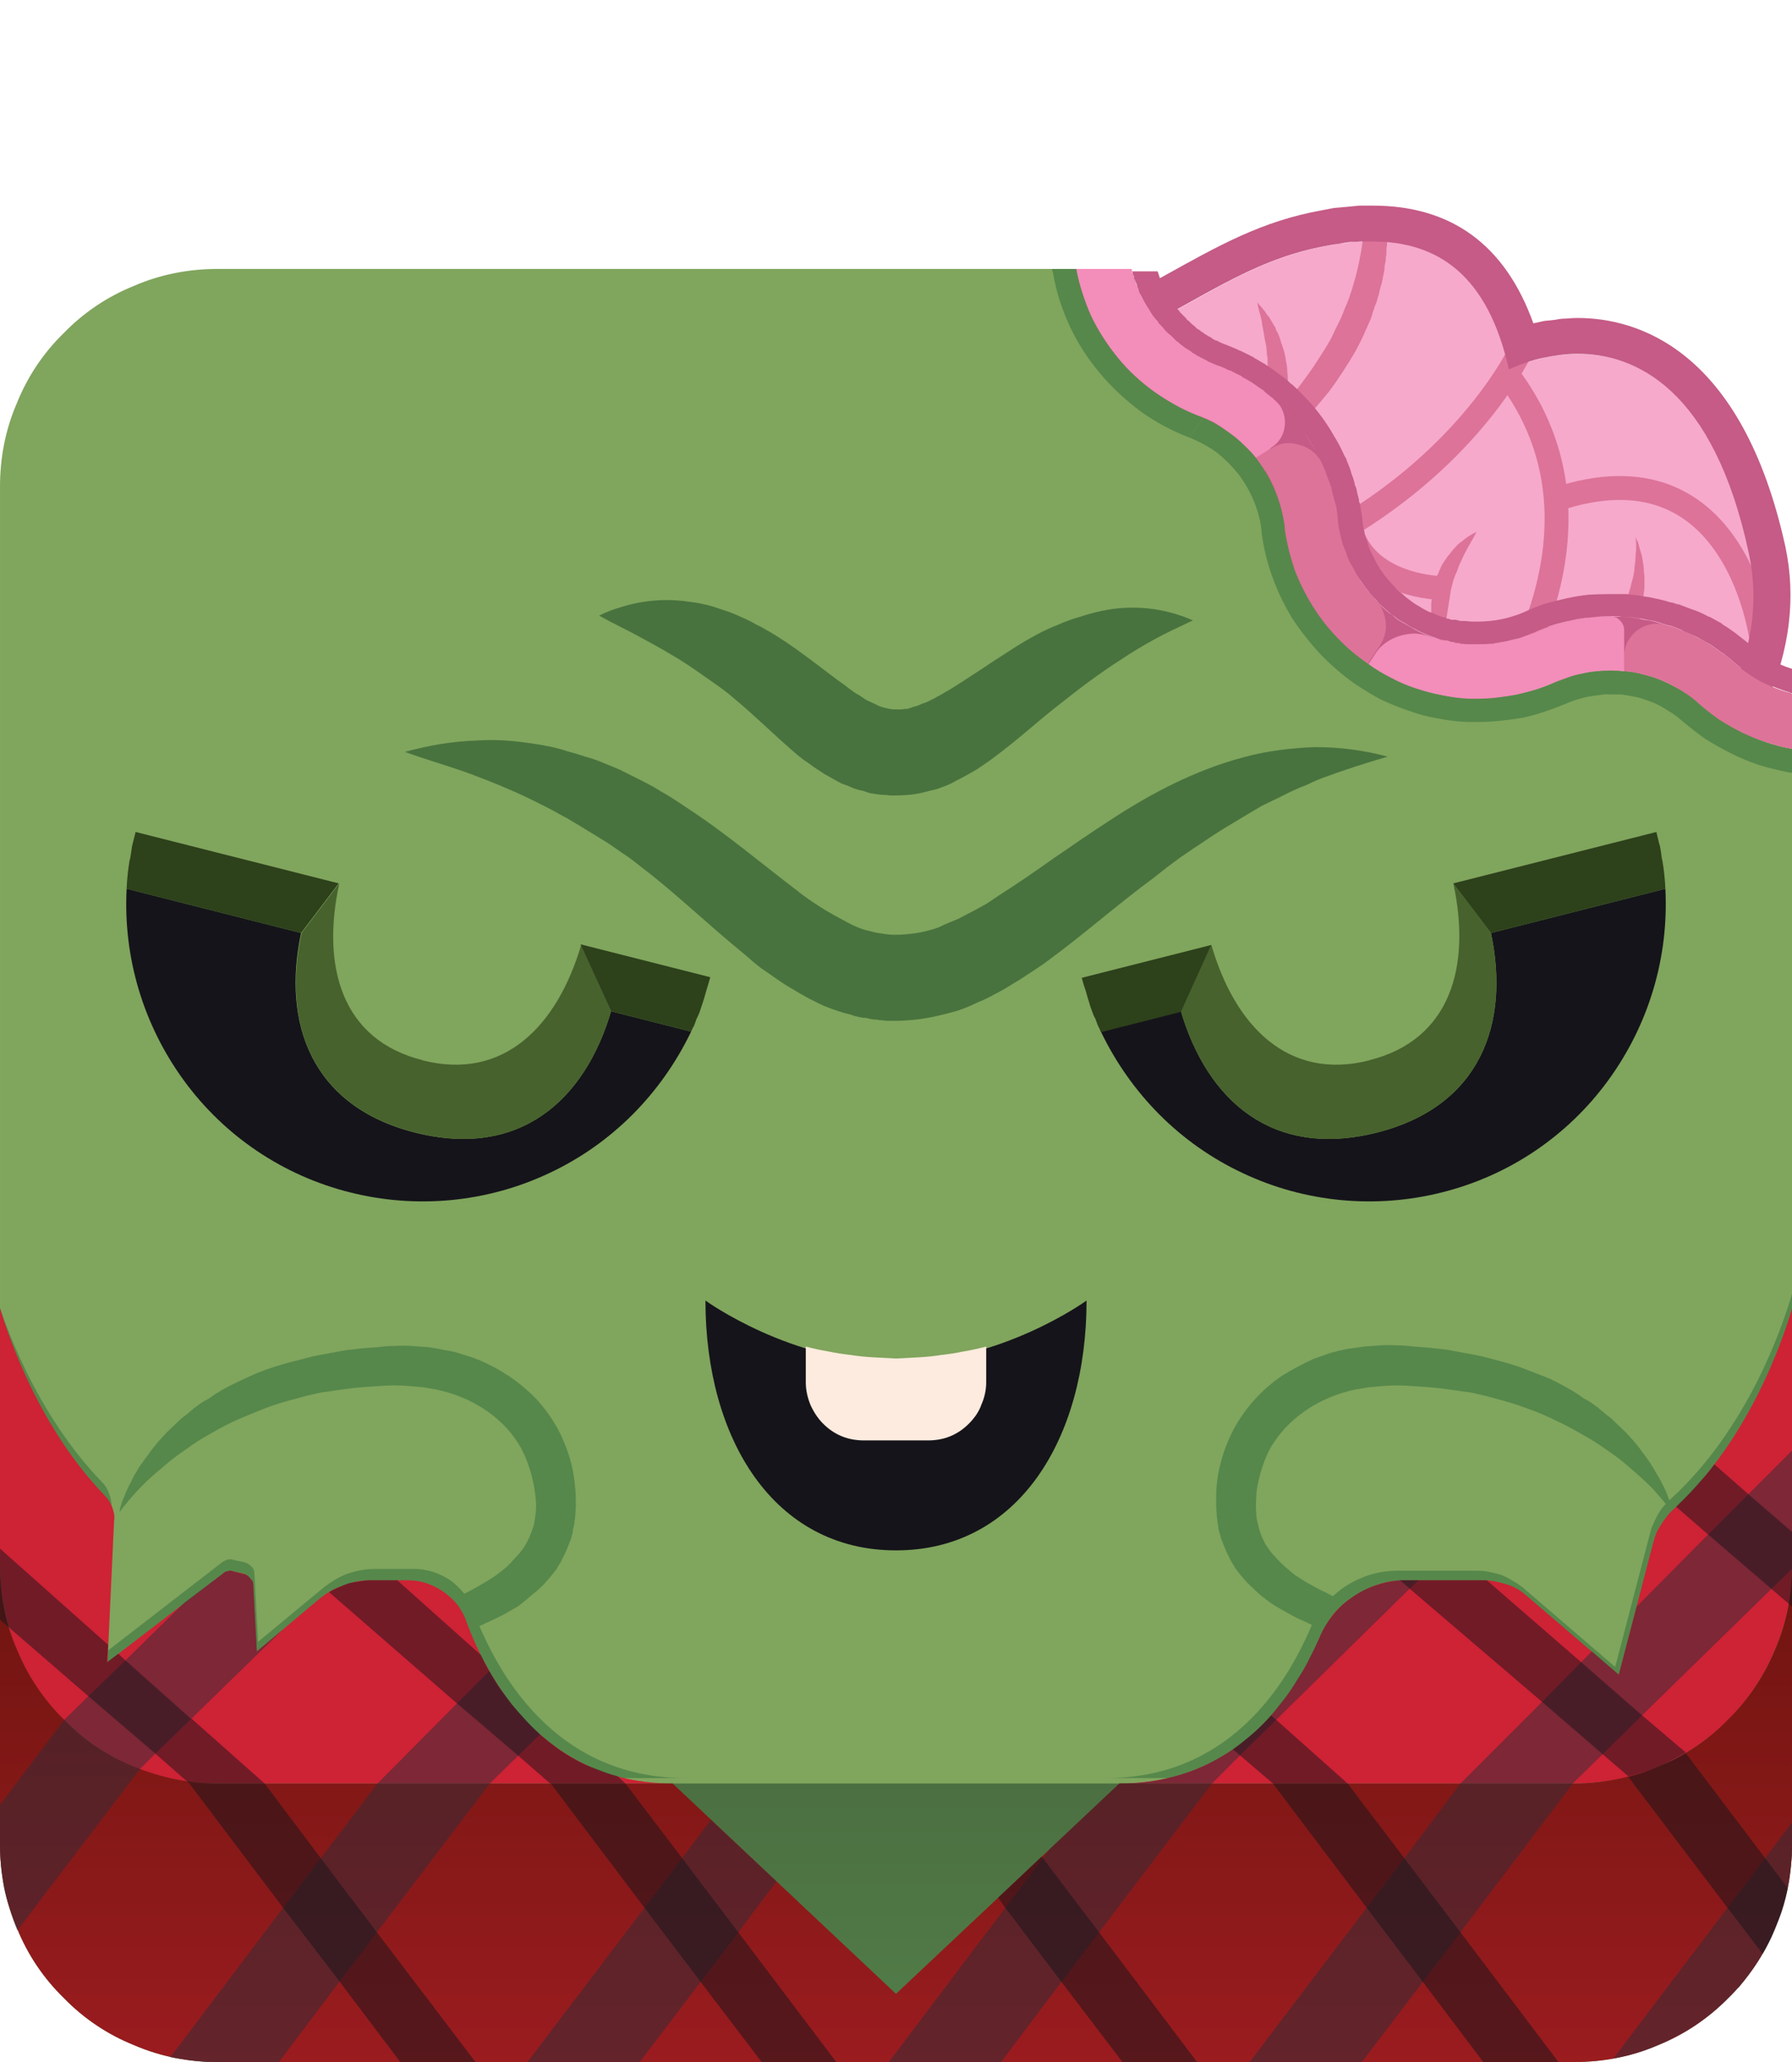 <svg version="1.2" xmlns="http://www.w3.org/2000/svg" viewBox="0 0 300 345" width="300" height="345">
	<title>zombiechild</title>
	<defs>
		<linearGradient id="g1" x2="1" gradientUnits="userSpaceOnUse" gradientTransform="matrix(0,-194.95,681.167,0,150,356.11)">
			<stop offset="0" stop-color="#53824b"/>
			<stop offset=".69" stop-color="#425634"/>
		</linearGradient>
		<linearGradient id="g2" x2="1" gradientUnits="userSpaceOnUse" gradientTransform="matrix(0,-313.99,1134.904,0,150,359.3)">
			<stop offset=".03" stop-color="#9d1c20"/>
			<stop offset=".34" stop-color="#6a140e"/>
		</linearGradient>
	</defs>
	<style>
		.s0 { fill: url(#g1) } 
		.s1 { fill: #f6a9cb } 
		.s2 { fill: none;stroke: #dd7399;stroke-miterlimit:10;stroke-width: 4 } 
		.s3 { fill: #dd7399 } 
		.s4 { fill: #c55b86 } 
		.s5 { fill: #80a55d } 
		.s6 { fill: #56884b } 
		.s7 { fill: #f38dba } 
		.s8 { fill: #471900 } 
		.s9 { fill: #15141a } 
		.s10 { fill: #47622d } 
		.s11 { fill: #2d411b } 
		.s12 { fill: #fcebde } 
		.s13 { fill: #ce2235 } 
		.s14 { fill: url(#g2) } 
		.s15 { opacity: .5;fill: #2f2c38 } 
		.s16 { opacity: .5;fill: #15141a } 
		.s17 { fill: #48733e } 
	</style>
	<g id="halloween">
		<path class="s0" d="m263.6 345h-227.2c-4.8 0-9.5-0.9-13.9-2.8-4.5-1.8-8.5-4.5-11.8-7.9-3.4-3.3-6.1-7.3-7.9-11.8-1.9-4.4-2.8-9.1-2.8-13.9v-49.5h300v49.5c0 4.8-0.9 9.5-2.8 13.9-1.8 4.5-4.5 8.5-7.9 11.8-3.3 3.4-7.3 6.1-11.8 7.9-4.4 1.9-9.1 2.8-13.9 2.8z"/>
		<g id="Brain">
			<g id="Folder 1">
				<path class="s1" d="m199.2 112.6l25.2 18.5 37.5-0.6 11.2 5.9c14.8-12.2 23.2-27.8 19.8-43.7-9.9-46.7-40.2-30.9-40.2-30.9-4.3-18.9-15.3-23.5-30.4-20.7-15.1 2.7-23.8 11.5-47.1 21.8q-1 0.5-1.9 0.9-1 0.4-2 0.7-0.9 0.4-1.9 0.7-1 0.4-2 0.7l6.6 5.5z"/>
				<path fill-rule="evenodd" class="s2" d="m254.9 58c0 0-13.2 29.9-56.7 41.5"/>
				<path class="s3" d="m232.1 39.3q0.1 0.3 0.1 0.6 0 0.2 0 0.5 0 0.3 0 0.5 0 0.3-0.1 0.6 0 0.2 0 0.5 0 0.2 0 0.5 0 0.2-0.1 0.5 0 0.2 0 0.5-0.1 0.5-0.2 1 0 0.5-0.1 1-0.1 0.5-0.2 1-0.1 0.5-0.2 1-0.2 0.5-0.3 1-0.1 0.5-0.2 0.9-0.2 0.5-0.3 1-0.2 0.5-0.4 1-0.1 0.5-0.3 0.9-0.1 0.5-0.3 1-0.2 0.5-0.4 0.9-0.2 0.5-0.4 0.9-0.8 1.9-1.8 3.7-1 1.7-2.1 3.4-1.1 1.7-2.3 3.3-1.3 1.6-2.6 3.1-0.7 0.7-1.5 1.4-0.7 0.7-1.4 1.4-0.8 0.7-1.5 1.3-0.8 0.7-1.6 1.3l-1.6 1.2q-0.2 0.2-0.4 0.3-0.2 0.2-0.4 0.3-0.2 0.2-0.4 0.3-0.2 0.1-0.4 0.3c-1.1 0.7-2.3 1.3-3.4 2q-0.2 0.1-0.4 0.2-0.2 0.2-0.5 0.3-0.2 0.1-0.4 0.2-0.2 0.1-0.4 0.3l-1.8 0.8q-1.8 0.8-3.6 1.6c-2.5 0.8-5 1.5-7.5 2.2 2.2-1.5 4.4-2.7 6.6-4q1.6-1.1 3.2-2.1 0.4-0.3 0.8-0.6 0.4-0.2 0.8-0.5 0.3-0.3 0.7-0.5 0.4-0.3 0.8-0.6 1.5-1.2 3-2.3 0.2-0.1 0.3-0.3 0.2-0.1 0.4-0.3 0.2-0.1 0.4-0.3 0.1-0.1 0.3-0.3l1.4-1.2q0.7-0.6 1.3-1.3 0.7-0.6 1.4-1.2 0.6-0.7 1.2-1.4 0.7-0.7 1.3-1.3 1.2-1.5 2.2-2.9 1.1-1.5 2.1-3.1 1-1.5 1.9-3.1 0.8-1.7 1.6-3.3 0.4-0.9 0.7-1.7 0.4-0.9 0.7-1.7 0.3-0.9 0.6-1.8 0.2-0.8 0.5-1.7c0.3-1.2 0.6-2.4 0.8-3.6q0.2-0.9 0.3-1.7c0.1-0.6 0.2-1.3 0.2-1.8z"/>
				<path class="s3" d="m210.2 73.2c0.3-0.8 0.6-1.7 0.9-2.6 0.3-0.8 0.5-1.8 0.7-2.7q0.1-0.7 0.2-1.4 0.1-0.7 0.2-1.4 0.1-0.7 0.1-1.4 0-0.7 0-1.4c0-0.5 0-1-0.1-1.5q0-0.1 0-0.3 0-0.2 0-0.4 0-0.1 0-0.3-0.1-0.2-0.1-0.4l-0.1-1.4-0.3-1.4c-0.1-1-0.4-2-0.5-3-0.2-1-0.6-2-0.7-3q0.2 0.3 0.5 0.6 0.3 0.3 0.5 0.6 0.3 0.3 0.5 0.7 0.2 0.3 0.5 0.6 0.4 0.7 0.8 1.4 0.1 0.1 0.2 0.3 0.1 0.2 0.1 0.4 0.1 0.1 0.2 0.3 0.1 0.2 0.2 0.4 0.3 0.7 0.5 1.5 0.3 0.8 0.5 1.5 0.2 0.8 0.3 1.6 0.2 0.8 0.2 1.6 0.1 0.8 0.1 1.6 0.1 0.9 0 1.7 0 0.8-0.1 1.6-0.1 0.8-0.3 1.6-0.1 0.8-0.4 1.6-0.2 0.8-0.5 1.6-0.3 0.8-0.7 1.5-0.4 0.8-0.8 1.5z"/>
				<path class="s3" d="m259.2 121.3c1.8-2.2 3.7-4.6 5.4-7q0.7-0.9 1.3-1.8 0.6-0.9 1.2-1.8 0.6-1 1.2-1.9 0.6-1 1.1-1.9 0.5-1 1-2 0.5-1 0.9-2 0.5-1 0.8-2 0.4-1.1 0.7-2.1 0.2-0.6 0.3-1.1 0.1-0.5 0.3-1.1 0.1-0.5 0.2-1.1 0-0.5 0.1-1.1 0.1-0.5 0.1-1.1 0-0.6 0.1-1.2 0-0.5 0-1.1 0-0.6-0.1-1.1 0.3 0.5 0.5 1.1 0.1 0.5 0.3 1.1 0.2 0.6 0.3 1.1 0.1 0.6 0.2 1.2 0.1 0.6 0.1 1.2 0.1 0.6 0.1 1.2 0 0.6 0 1.2 0 0.6-0.1 1.2-0.1 1.2-0.3 2.4-0.2 1.2-0.5 2.3-0.3 1.2-0.7 2.4-0.4 1.1-0.8 2.2-0.5 1.1-1 2.2-0.5 1.1-1.1 2.1-0.6 1.1-1.2 2.1-0.6 1-1.3 2-0.4 0.5-0.7 1-0.4 0.4-0.7 0.9-0.4 0.5-0.8 0.9-0.4 0.5-0.8 0.9-0.4 0.5-0.8 0.9-0.4 0.5-0.8 0.9-0.4 0.4-0.9 0.8-0.4 0.5-0.9 0.9z"/>
				<path fill-rule="evenodd" class="s2" d="m295 107.7c0 0-3.8-34.5-34.6-24.1"/>
				<path fill-rule="evenodd" class="s2" d="m250 118.4c0 0 22.2-29.9 2.3-55.8"/>
				<path class="s3" d="m241.9 109.3q-0.4-0.6-0.7-1.2-0.4-0.7-0.7-1.3-0.2-0.7-0.4-1.4-0.2-0.7-0.3-1.5-0.1-0.7-0.2-1.4 0-0.8 0-1.5 0.1-0.8 0.2-1.5 0.1-0.7 0.3-1.5 0.1-0.3 0.2-0.7 0.1-0.4 0.2-0.7 0.1-0.4 0.3-0.7 0.1-0.4 0.3-0.7 0.1-0.3 0.3-0.7 0.2-0.3 0.4-0.6 0.2-0.3 0.4-0.6 0.2-0.3 0.5-0.6 0.4-0.6 0.9-1.1 0.5-0.6 1.1-1 0.6-0.5 1.2-0.9 0.6-0.4 1.3-0.7c-0.9 1.7-1.9 3.2-2.6 4.9-0.4 0.7-0.6 1.6-1 2.4-0.3 0.7-0.5 1.6-0.7 2.4q-0.1 0.6-0.2 1.3-0.1 0.6-0.2 1.2-0.1 0.7-0.2 1.3-0.1 0.7-0.2 1.3c-0.1 1.8-0.1 3.6-0.2 5.5z"/>
				<path fill-rule="evenodd" class="s2" d="m241.5 98.4c0 0-13.4-0.1-15.6-10.6"/>
				<path fill-rule="evenodd" class="s4" d="m229.8 34.4q0 0 0 0 0 0 0 0zm0 0c13.2 0 22.2 6.6 26.9 19.7q0.9-0.2 1.8-0.4 0.9-0.1 1.9-0.2 0.9-0.2 1.8-0.2 1-0.1 1.9-0.1c9.8 0 27.5 5 34.8 38.3 3.6 17-4.4 35.1-22 49.5l-3 2.6-3.5-1.9-9.9-5.2-36 0.6h-2l-1.6-1.2-25.2-18.4-1-0.7-0.6-1-24.8-40.5-5.8-4.9-8.6-7.2 10.8-3.1q0.9-0.3 1.8-0.6 0.9-0.3 1.8-0.6 0.9-0.4 1.7-0.7 0.9-0.4 1.8-0.8c9.1-4 16-7.9 22-11.2 9.2-5.1 16.4-9.2 26.4-11q1.1-0.2 2.1-0.4 1.1-0.1 2.2-0.2 1-0.1 2.1-0.2 1.1 0 2.2 0zm-0.1 6q0.1-0.1 0.1 0 0 0 0 0zm0 0q-0.9 0-1.9 0-0.9 0.1-1.8 0.1-1 0.1-1.9 0.3-0.9 0.1-1.9 0.3c-15.1 2.7-23.8 11.5-47.1 21.8q-0.9 0.5-1.9 0.9-0.9 0.4-1.9 0.7-1 0.4-2 0.7-1 0.4-2 0.7l6.6 5.5 25.2 41.2 25.2 18.4 37.4-0.5 11.3 5.9c14.8-12.2 23.2-27.8 19.8-43.7-5.9-27.8-19.1-33.5-28.7-33.5q-1.5 0-3 0.2-1.5 0.2-2.9 0.5-1.4 0.3-2.8 0.8-1.5 0.5-2.8 1.1c-3.5-15.6-11.7-21.4-22.9-21.4z"/>
			</g>
			<path class="s5" d="m284.4 117.7q-1.3-1.2-2.8-2.1-1.5-0.9-3.1-1.6-1.5-0.7-3.2-1.1-1.7-0.5-3.4-0.6-1.1-0.1-2.3-0.2-1.1 0-2.3 0.2-1.2 0.1-2.4 0.3-1.1 0.3-2.3 0.6-1.1 0.4-2.2 0.9-1.5 0.7-3.1 1.2-1.6 0.5-3.3 0.8-1.6 0.4-3.3 0.5-1.6 0.2-3.3 0.2-0.8 0-1.5 0-2.3-0.1-4.5-0.5-2.2-0.4-4.3-1.2-2.2-0.7-4.2-1.7-2-1-3.8-2.3-2.8-1.9-5.2-4.4-2.3-2.5-4.1-5.4-1.8-2.9-3-6.1-1.1-3.2-1.6-6.6v-0.3q-0.4-3.1-1.6-6-1.2-3-3.1-5.4-1.9-2.5-4.5-4.4-2.5-1.9-5.4-3c-2.6-1-5.1-2.3-7.3-3.9-2.3-1.6-4.3-3.5-6.1-5.7-1.8-2.1-3.3-4.5-4.5-7-1.1-2.5-2-5.2-2.5-7.9h-143.8c-4.8 0-9.5 0.9-13.9 2.8-4.5 1.8-8.5 4.5-11.8 7.9-3.4 3.3-6.1 7.3-7.9 11.8-1.9 4.4-2.8 9.1-2.8 13.9v180.6c0 4.8 0.9 9.5 2.8 13.9 1.8 4.4 4.5 8.4 7.9 11.8 3.3 3.4 7.3 6.1 11.8 7.9 4.4 1.8 9.1 2.8 13.9 2.8h227.2c4.8 0 9.5-1 13.9-2.8 4.5-1.8 8.5-4.5 11.8-7.9 3.4-3.4 6.1-7.4 7.9-11.8 1.9-4.4 2.8-9.1 2.8-13.9v-136.7q-2.2-0.4-4.3-1.1-2.1-0.7-4-1.7-2-0.9-3.9-2.2-1.8-1.2-3.4-2.6z"/>
			<path class="s6" d="m300 125.3q-2.2-0.4-4.3-1.1-2.1-0.7-4-1.7-2-0.9-3.9-2.2-1.8-1.2-3.4-2.6-1.3-1.2-2.8-2.1-1.5-0.9-3.1-1.6-1.5-0.7-3.2-1.1-1.7-0.5-3.4-0.6-1.1-0.1-2.3-0.1-1.1-0.1-2.3 0.1-1.2 0.1-2.4 0.3-1.1 0.3-2.3 0.6-1.1 0.4-2.2 0.9-1.5 0.7-3.1 1.2-1.6 0.5-3.3 0.8-1.6 0.4-3.3 0.5-1.6 0.2-3.3 0.2-0.8 0-1.5 0-2.3-0.1-4.5-0.5-2.2-0.4-4.3-1.2-2.2-0.7-4.2-1.7-2-1-3.8-2.3-2.8-1.9-5.2-4.4-2.3-2.5-4.1-5.4-1.8-2.9-3-6.1-1.1-3.2-1.6-6.6v-0.3q-0.4-3-1.5-5.8-1.1-2.8-2.9-5.2-1.8-2.4-4.1-4.3-2.4-1.9-5.2-3.1l-2.4 3.3q2.5 1 4.6 2.5 2 1.6 3.6 3.6 1.6 2.1 2.6 4.5 1 2.4 1.3 5v0.3q0.5 3.8 1.8 7.4 1.3 3.6 3.3 6.9 2.1 3.2 4.7 6 2.7 2.8 5.8 5 2.1 1.4 4.3 2.6 2.3 1.1 4.7 1.9 2.4 0.9 4.9 1.3 2.5 0.5 5 0.6 0.8 0 1.7 0 1.9 0 3.7-0.2 1.9-0.2 3.8-0.5 1.8-0.4 3.6-1 1.8-0.6 3.5-1.3 0.9-0.4 1.8-0.7 1-0.3 1.9-0.5 1-0.2 2-0.3 1-0.2 1.9-0.1c0.6 0 1.2 0 1.9 0q1.4 0.2 2.8 0.5 1.3 0.4 2.6 0.9 1.3 0.6 2.5 1.4 1.2 0.7 2.3 1.7 1.9 1.6 3.9 3 2.1 1.3 4.3 2.4 2.2 1.1 4.6 1.9 2.3 0.7 4.8 1.2l0.7 0.1z"/>
			<path class="s6" d="m200.5 69.5c-2.6-1-5-2.4-7.3-4-2.2-1.6-4.3-3.5-6-5.6-1.8-2.2-3.3-4.5-4.5-7-1.1-2.5-2-5.2-2.5-7.9h-4.1l0.2 0.7c0.5 3.1 1.5 6.1 2.8 8.9 1.3 2.8 3 5.4 5 7.8 2 2.4 4.3 4.5 6.8 6.4 2.5 1.8 5.3 3.3 8.2 4.4l2.4-3.3z"/>
			<path class="s4" d="m290.3 110.9c-0.6-0.5-1.1-1-1.7-1.4l-0.5-0.3q-0.9-0.7-1.8-1.3l-0.2-0.1q-0.9-0.6-1.8-1l-0.4-0.2q-1-0.6-2-1l-0.4-0.1q-0.9-0.4-1.8-0.7l-0.5-0.1-0.7-0.2q-0.8-0.3-1.6-0.5-0.8-0.2-1.7-0.3-0.8-0.2-1.6-0.3-0.9-0.1-1.7-0.2c-0.7 0-1.5 0-2.2 0q-1.7 0-3.3 0.1-1.7 0.2-3.3 0.6-1.6 0.3-3.2 0.8-1.6 0.5-3.1 1.2-1.1 0.5-2.3 0.8-1.1 0.4-2.3 0.7-1.2 0.2-2.4 0.3-1.2 0.2-2.4 0.2-0.6 0-1.2 0c-0.5 0-1.1-0.1-1.6-0.2-0.2 0-0.4 0-0.6-0.1-0.4 0-0.7-0.1-1.1-0.1-0.4-0.1-0.4-0.1-0.6-0.2-0.3 0-0.7-0.1-1-0.2l-0.7-0.2-0.9-0.3q-0.8-0.3-1.5-0.6-0.7-0.3-1.4-0.7-0.7-0.4-1.4-0.8-0.7-0.4-1.4-0.8-0.5-0.4-0.9-0.8-0.5-0.3-1-0.7-0.4-0.4-0.9-0.8-0.4-0.5-0.8-0.9-0.6-0.6-1.1-1.2-0.1-0.1-0.2-0.3-0.3-0.3-0.5-0.6-0.3-0.4-0.5-0.7-0.3-0.3-0.5-0.7-0.2-0.3-0.4-0.7 0 0-0.1 0 0-0.1 0-0.1 0-0.1-0.1-0.1 0-0.1 0-0.1-0.2-0.4-0.4-0.7-0.2-0.4-0.4-0.8-0.2-0.4-0.3-0.7-0.2-0.4-0.3-0.8l-0.2-0.4q-0.3-0.7-0.5-1.5c-0.2-0.6-0.3-1-0.4-1.6l-0.1-0.4q-0.2-0.8-0.3-1.7v-0.2q-0.2-1.2-0.4-2.3c0-0.3-0.1-0.5-0.2-0.8q-0.1-0.7-0.3-1.5-0.1-0.4-0.3-0.9-0.2-0.6-0.4-1.3-0.2-0.5-0.3-0.9-0.3-0.7-0.6-1.3-0.1-0.4-0.3-0.7-0.4-0.8-0.7-1.5-0.4-0.8-0.9-1.5-0.4-0.7-0.9-1.4-0.4-0.7-0.9-1.4-0.5-0.6-1-1.2-0.6-0.7-1.1-1.2-0.5-0.6-1.1-1.2-0.6-0.6-1.2-1.1l-0.2-0.2-0.1-0.1q-0.7-0.6-1.4-1.1l-0.4-0.3c-0.5-0.4-1-0.7-1.5-1.1l-0.4-0.2q-0.7-0.5-1.5-0.9l-0.2-0.2q-0.9-0.5-1.8-0.9l-0.4-0.2q-0.9-0.4-1.9-0.8-0.7-0.2-1.4-0.6l-0.5-0.2q-0.4-0.2-0.8-0.5l-0.6-0.3q-0.4-0.2-0.8-0.4c-0.2-0.2-0.3-0.3-0.5-0.4l-0.7-0.5-0.5-0.4q-0.4-0.2-0.7-0.5c-0.2-0.2-0.3-0.3-0.5-0.4-0.2-0.2-0.4-0.4-0.6-0.6l-0.5-0.5q-0.3-0.2-0.6-0.5l-0.5-0.6-0.5-0.6q-0.2-0.2-0.4-0.5c-0.1-0.2-0.3-0.4-0.5-0.7l-0.4-0.5q-0.2-0.3-0.4-0.7c-0.2-0.2-0.3-0.4-0.4-0.6l-0.4-0.7-0.3-0.6q-0.2-0.4-0.4-0.7c-0.1-0.3-0.2-0.5-0.2-0.7-0.1-0.2-0.3-0.5-0.4-0.7l-0.2-0.6q-0.1-0.4-0.3-0.8c0-0.2-0.1-0.4-0.2-0.6l-0.1-0.6h-9.2c0.5 2.7 1.4 5.4 2.5 7.9 1.2 2.5 2.7 4.8 4.5 7 1.7 2.1 3.8 4 6 5.6 2.3 1.6 4.7 3 7.3 4q2.9 1.1 5.5 3 2.5 1.8 4.4 4.3 1.9 2.5 3.1 5.4 1.2 2.9 1.6 6v0.4q0.5 3.3 1.6 6.6 1.2 3.2 3 6.1 1.8 2.9 4.1 5.3 2.4 2.5 5.2 4.4 1.9 1.3 3.9 2.4 2 1 4.1 1.7 2.1 0.7 4.3 1.1 2.2 0.5 4.5 0.6 0.7 0 1.5 0 1.7 0 3.3-0.2 1.7-0.2 3.4-0.5 1.6-0.4 3.2-0.9 1.6-0.5 3.1-1.1 1.1-0.5 2.2-0.9 1.2-0.4 2.3-0.6 1.2-0.2 2.4-0.4 1.2-0.1 2.4-0.1c0.7 0 1.5 0 2.2 0.1q1.7 0.2 3.4 0.6 1.7 0.4 3.3 1.1 1.6 0.7 3 1.6 1.5 1 2.8 2.1 1.6 1.5 3.5 2.7 1.8 1.2 3.8 2.2 2 1 4.1 1.6 2.1 0.7 4.2 1.1v-9.2q-1.3-0.3-2.6-0.8-1.3-0.5-2.5-1.2-1.2-0.6-2.3-1.4-1.2-0.8-2.2-1.7z"/>
			<path class="s3" d="m212.5 75.2l-2.1 1.3-0.1 0.1q0.9 1.3 1.8 2.6 0.8 1.4 1.4 2.9 0.6 1.5 1 3 0.4 1.6 0.6 3.1v0.4q0.5 3.3 1.6 6.6 1.2 3.2 3 6.1 1.8 2.9 4.1 5.3 2.4 2.5 5.2 4.4l1.9-2.8q0.6-0.9 0.9-1.9 0.3-1 0.2-2.1-0.1-1-0.5-2-0.4-1-1.2-1.8-0.5-0.6-1-1.2-0.2-0.1-0.3-0.3-0.2-0.3-0.5-0.6-0.2-0.4-0.5-0.7-0.2-0.3-0.4-0.7-0.2-0.3-0.4-0.6-0.1-0.1-0.1-0.1 0-0.1 0-0.1-0.1-0.1-0.1-0.1 0 0 0-0.1-0.2-0.3-0.4-0.7-0.2-0.4-0.4-0.7-0.2-0.4-0.3-0.8-0.2-0.3-0.3-0.7l-0.2-0.4q-0.3-0.7-0.5-1.5c-0.2-0.6-0.3-1-0.4-1.6l-0.1-0.4q-0.2-0.8-0.3-1.7v-0.2q-0.2-1.2-0.4-2.3c0-0.3-0.1-0.5-0.2-0.8q-0.1-0.7-0.3-1.5-0.1-0.4-0.3-0.9-0.2-0.6-0.4-1.3-0.2-0.5-0.3-0.9-0.3-0.7-0.6-1.3-0.1-0.4-0.3-0.7-0.6-1.2-1.6-2-1-0.8-2.3-1.1-1.3-0.4-2.6-0.2-1.2 0.3-2.3 1z"/>
			<path class="s3" d="m288.6 109.5l-0.5-0.3q-0.9-0.7-1.8-1.3l-0.2-0.1q-0.9-0.6-1.8-1l-0.4-0.2q-1-0.6-2-1l-0.4-0.1q-0.9-0.4-1.8-0.7l-0.5-0.1-0.7-0.2q-1.2-0.3-2.4 0-1.2 0.3-2.2 1.1-0.9 0.8-1.5 1.9-0.5 1.1-0.5 2.4v2.4q1.7 0.1 3.4 0.6 1.7 0.4 3.3 1.1 1.5 0.7 3 1.6 1.5 0.9 2.8 2.1 1.6 1.4 3.4 2.7 1.9 1.2 3.9 2.2 1.9 0.9 4 1.6 2.1 0.7 4.3 1.1v-9.2q-1.3-0.4-2.6-0.9-1.3-0.5-2.5-1.1-1.3-0.7-2.4-1.5-1.1-0.7-2.2-1.7c-0.6-0.5-1.1-0.9-1.7-1.4z"/>
			<path class="s7" d="m200.5 69.5q1.4 0.5 2.8 1.2 1.3 0.8 2.5 1.7 1.3 0.9 2.4 2 1.1 1 2.1 2.2l0.1-0.1 2.1-1.3 0.3-0.3q1-0.6 1.6-1.6 0.6-1 0.7-2.2 0.1-1.1-0.3-2.2-0.4-1.1-1.3-1.9l-0.2-0.2-0.1-0.1q-0.7-0.6-1.4-1.1l-0.4-0.3c-0.5-0.4-1-0.7-1.5-1.1l-0.4-0.2q-0.7-0.5-1.5-0.9l-0.2-0.2q-0.9-0.5-1.8-0.9l-0.4-0.2q-0.9-0.4-1.9-0.8-0.7-0.2-1.4-0.6l-0.5-0.2q-0.4-0.2-0.8-0.5l-0.6-0.3q-0.4-0.2-0.8-0.4c-0.2-0.2-0.3-0.3-0.5-0.4l-0.7-0.5-0.5-0.4q-0.4-0.2-0.7-0.5c-0.2-0.2-0.3-0.3-0.5-0.4-0.2-0.2-0.4-0.4-0.6-0.6l-0.5-0.5q-0.3-0.2-0.6-0.5l-0.4-0.6-0.6-0.6q-0.2-0.2-0.4-0.5c-0.1-0.2-0.3-0.4-0.5-0.6l-0.4-0.6q-0.2-0.3-0.4-0.7c-0.2-0.2-0.3-0.4-0.4-0.6l-0.4-0.7-0.3-0.6q-0.2-0.4-0.4-0.7c-0.1-0.3-0.2-0.4-0.2-0.7-0.1-0.2-0.3-0.5-0.4-0.7l-0.2-0.6q-0.1-0.4-0.3-0.7c0-0.3-0.1-0.5-0.2-0.7l-0.1-0.6h-9.2c0.5 2.7 1.4 5.4 2.5 7.9 1.2 2.5 2.7 4.8 4.5 7 1.7 2.1 3.8 4 6 5.6 2.3 1.6 4.7 3 7.3 4z"/>
			<path class="s7" d="m271.9 105.4q0-0.5-0.2-0.9-0.2-0.4-0.5-0.7-0.3-0.3-0.7-0.5-0.4-0.1-0.9-0.2-1.6 0-3.3 0.2-1.6 0.2-3.2 0.5-1.7 0.4-3.2 0.9-1.6 0.5-3.1 1.2-1.1 0.4-2.3 0.8-1.1 0.4-2.3 0.6-1.2 0.3-2.4 0.4-1.2 0.1-2.4 0.1-0.6 0-1.2 0c-0.5 0-1.1 0-1.7-0.1-0.1 0-0.3-0.1-0.5-0.1-0.4 0-0.7-0.1-1.1-0.2-0.4 0-0.4-0.1-0.6-0.1-0.3-0.1-0.7-0.2-1-0.2l-0.7-0.3-0.9-0.2h-0.1q-1.3-0.5-2.6-0.6-1.4 0-2.7 0.4-1.3 0.4-2.4 1.2-1.1 0.8-1.8 2l-1 1.5q1.8 1.3 3.8 2.3 2 1.1 4.2 1.8 2.1 0.7 4.3 1.1 2.2 0.5 4.5 0.6 0.7 0 1.5 0 1.7 0 3.3-0.2 1.7-0.2 3.3-0.5 1.7-0.4 3.3-0.9 1.5-0.5 3.1-1.2 1.1-0.4 2.2-0.8 1.1-0.4 2.3-0.6 1.2-0.3 2.4-0.4 1.1-0.1 2.3-0.1c0.8 0 1.5 0 2.3 0.1v-6.9z"/>
			<path class="s4" d="m189.6 45.5q0 0.4 0.2 0.7c0 0.2 0.1 0.5 0.2 0.7l0.3 0.7q0.1 0.4 0.3 0.8c0.1 0.2 0.1 0.4 0.2 0.6 0.1 0.2 0.3 0.5 0.4 0.7l0.3 0.6 0.4 0.7q0.2 0.3 0.4 0.6c0.1 0.2 0.3 0.5 0.4 0.7l0.4 0.6q0.2 0.3 0.5 0.6c0.2 0.2 0.3 0.4 0.4 0.6l0.6 0.6 0.4 0.5q0.3 0.3 0.6 0.6l0.5 0.4q0.3 0.3 0.6 0.6c0.2 0.2 0.3 0.3 0.5 0.4 0.2 0.2 0.4 0.4 0.7 0.6l0.5 0.4 0.7 0.4q0.3 0.2 0.5 0.4c0.2 0.1 0.6 0.3 0.8 0.5l0.6 0.3q0.4 0.2 0.8 0.4l0.5 0.3q0.7 0.3 1.4 0.6 1 0.3 1.9 0.8l0.4 0.1q0.9 0.5 1.8 0.9l0.2 0.2q0.8 0.4 1.6 0.9l0.3 0.2q0.8 0.6 1.6 1.1l0.3 0.3q0.7 0.6 1.4 1.1l0.1 0.2 0.2 0.1q0.6 0.6 1.2 1.1 0.5 0.6 1.1 1.2 0.5 0.5 1 1.2 0.5 0.6 1 1.2 0.5 0.7 1 1.4 0.5 0.7 0.9 1.4 0.4 0.7 0.8 1.5 0.4 0.7 0.8 1.5 0.1 0.3 0.3 0.7 0.3 0.6 0.5 1.3 0.2 0.4 0.3 0.8 0.3 0.7 0.5 1.4 0.1 0.4 0.2 0.9 0.2 0.7 0.4 1.5 0.1 0.4 0.2 0.7 0.2 1.2 0.3 2.4v0.2q0.1 0.8 0.3 1.7l0.1 0.4q0.2 0.8 0.4 1.6c0.2 0.5 0.4 1 0.6 1.5l0.1 0.4q0.2 0.4 0.3 0.7 0.2 0.4 0.4 0.8 0.2 0.3 0.4 0.7 0.2 0.4 0.4 0.7 0 0.1 0 0.1 0.1 0 0.1 0.1 0 0 0 0.1 0.1 0 0.1 0.1 0.2 0.3 0.4 0.6 0.3 0.4 0.5 0.7 0.2 0.3 0.5 0.7 0.2 0.3 0.5 0.6 0.1 0.2 0.2 0.3 0.5 0.6 1.1 1.2 0.4 0.5 0.8 0.9 0.5 0.4 0.9 0.8 0.5 0.4 1 0.8 0.5 0.3 0.9 0.7 0.7 0.4 1.4 0.8 0.7 0.5 1.4 0.8 0.7 0.4 1.4 0.7 0.7 0.3 1.5 0.6l0.9 0.3 0.7 0.2q0.4 0.1 1 0.2c0.3 0.1 0.4 0.1 0.6 0.2 0.2 0 0.7 0.1 1.1 0.2 0.2 0 0.4 0 0.6 0.1q0.8 0.1 1.7 0.1 0.5 0 1.1 0 1.2 0 2.4-0.1 1.2-0.2 2.4-0.4 1.2-0.3 2.3-0.6 1.2-0.4 2.3-0.9 1.5-0.7 3.1-1.2 1.6-0.5 3.2-0.8 1.6-0.4 3.3-0.5 1.6-0.2 3.3-0.2c0.7 0 1.5 0 2.2 0.1q0.8 0 1.7 0.1 0.8 0.1 1.7 0.3 0.8 0.2 1.6 0.3 0.8 0.2 1.6 0.5l0.7 0.2 0.5 0.1q0.9 0.3 1.8 0.7l0.4 0.2q1 0.4 2 0.9l0.4 0.2q0.9 0.5 1.8 1l0.2 0.1q0.9 0.6 1.8 1.3l0.5 0.3q0.9 0.7 1.7 1.4 1.1 1 2.2 1.7 1.1 0.8 2.4 1.5 1.2 0.6 2.5 1.1 1.3 0.5 2.6 0.9v-4.1q-1-0.3-1.9-0.7-0.9-0.4-1.8-0.9-0.9-0.5-1.7-1.1-0.8-0.6-1.6-1.3c-0.6-0.5-1.2-1-2-1.6l-0.5-0.4c-0.7-0.5-1.4-1-2.1-1.4l-0.2-0.2q-0.9-0.5-2-1.1h-0.1l-0.4-0.2q-1.1-0.6-2.3-1l-0.3-0.1q-1.1-0.4-2.1-0.8h-0.2l-0.3-0.1q-0.3-0.1-0.6-0.2h-0.2q-0.9-0.3-1.8-0.5-1-0.2-1.9-0.4-0.9-0.1-1.9-0.3-0.9-0.1-1.9-0.2-1.4 0-2.5 0-1.9 0-3.7 0.1-1.9 0.2-3.7 0.6-1.8 0.4-3.6 0.9-1.8 0.6-3.5 1.4-0.9 0.4-1.9 0.7-0.9 0.3-1.9 0.5-1 0.2-2 0.3-1 0.1-2 0.1h-0.9c-0.5 0-0.9-0.1-1.4-0.1h-0.1-0.4-0.1l-0.8-0.2h-0.2-0.3-0.2q-0.3-0.1-0.6-0.2 0 0-0.1 0 0 0 0 0-0.1 0-0.1 0-0.1 0-0.1-0.1l-0.3-0.1h-0.1q-0.3-0.1-0.6-0.2-0.6-0.2-1.2-0.5-0.7-0.2-1.2-0.5-0.6-0.3-1.2-0.7-0.6-0.3-1.1-0.7-0.4-0.3-0.8-0.6-0.4-0.3-0.8-0.7-0.4-0.3-0.8-0.6-0.3-0.4-0.7-0.8-0.4-0.4-0.9-1l-0.2-0.2q-0.2-0.3-0.4-0.5-0.2-0.3-0.4-0.6-0.2-0.3-0.4-0.5-0.1-0.3-0.3-0.6l-0.2-0.3q-0.2-0.3-0.3-0.6-0.2-0.3-0.3-0.6-0.2-0.3-0.3-0.6-0.2-0.3-0.3-0.6l-0.1-0.3q-0.1-0.2-0.1-0.4-0.1-0.1-0.1-0.3-0.1-0.1-0.1-0.3-0.1-0.1-0.1-0.3c-0.2-0.4-0.3-0.8-0.4-1.3 0-0.1 0-0.3-0.1-0.4q-0.1-0.7-0.2-1.3v-0.3q-0.2-1.2-0.4-2.5c0-0.2-0.1-0.4-0.2-0.6v-0.3c-0.1-0.4-0.3-1.1-0.4-1.7q-0.1-0.4-0.3-0.8v-0.1q-0.2-0.9-0.5-1.6l-0.3-1c-0.2-0.5-0.4-1-0.6-1.5v-0.1q-0.2-0.3-0.4-0.7-0.7-1.6-1.7-3.2-0.9-1.6-2-3.1-1.1-1.5-2.3-2.8-1.3-1.4-2.6-2.6l-0.3-0.2-0.1-0.1c-0.5-0.5-1-0.9-1.6-1.3l-0.1-0.1-0.3-0.2q-0.9-0.7-1.8-1.3l-0.2-0.1-0.1-0.1q-0.9-0.5-1.7-1h-0.1l-0.2-0.2q-1-0.5-2-1l-0.5-0.2c-0.8-0.4-1.4-0.6-2.1-0.9q-0.6-0.2-1.2-0.5 0 0 0 0 0 0 0 0-0.1 0-0.1 0 0 0 0-0.1l-0.3-0.1h-0.1l-0.6-0.3-0.2-0.2-0.2-0.1-0.2-0.1-0.5-0.3-0.2-0.1-0.2-0.2-0.2-0.1q-0.2-0.1-0.4-0.3l-0.3-0.2-0.2-0.1-0.1-0.1-0.4-0.4-0.3-0.2-0.1-0.1-0.1-0.1-0.4-0.4-0.3-0.2-0.1-0.2-0.1-0.1q-0.2-0.2-0.4-0.4l-0.3-0.3-0.1-0.1-0.1-0.1-0.3-0.4-0.3-0.3-0.1-0.2q-0.2-0.2-0.4-0.4l-0.2-0.4-0.1-0.1q-0.2-0.3-0.4-0.6l-0.2-0.4v-0.1l-0.4-0.5-0.2-0.6q-0.2-0.3-0.3-0.5l-0.3-0.6q-0.1-0.3-0.2-0.6c-0.1-0.2-0.1-0.4-0.2-0.6l-0.2-0.6h-4.4z"/>
		</g>
		<path class="s5" d="m20 253c0 0 9.5-22.9 44.8-24.5 18.8-0.8 28.4 10.9 28.3 23.5-0.2 12.6-12 18.3-34 23.9-15.8 4-18.5 17.8-18.5 17.8"/>
		<path class="s6" d="m20 253q0.1-0.7 0.3-1.3 0.2-0.7 0.5-1.3 0.2-0.6 0.5-1.2 0.3-0.7 0.6-1.2 0.3-0.6 0.6-1.2 0.4-0.6 0.7-1.2 0.4-0.6 0.8-1.1 0.4-0.6 0.8-1.1l0.8-1.1 0.9-1.1c0.6-0.6 1.2-1.4 1.9-2l2-1.9c0.7-0.5 1.4-1.1 2.1-1.7l1.1-0.8c0.4-0.3 0.8-0.5 1.2-0.7q1.1-0.8 2.3-1.5c1.6-0.9 3.3-1.7 4.9-2.4 1.7-0.8 3.5-1.4 5.2-1.9 1.7-0.5 3.5-0.9 5.3-1.4l5.4-1c1.7-0.2 3.5-0.4 5.4-0.5q1.4-0.2 2.8-0.2 1.4-0.1 2.8 0 1.4 0.1 2.8 0.2 1.4 0.2 2.8 0.5 1.5 0.2 2.9 0.7 1.4 0.4 2.7 0.9 1.4 0.6 2.7 1.3 1.3 0.7 2.5 1.5 2.5 1.7 4.6 3.9 2 2.2 3.5 4.9 1.4 2.7 2.2 5.6 0.7 2.9 0.8 5.9c0 0.5 0 1.1 0 1.5l-0.1 1.6q0 0.3-0.1 0.7 0 0.4-0.1 0.8-0.1 0.4-0.2 0.8 0 0.4-0.1 0.7-0.1 0.2-0.1 0.4-0.1 0.2-0.1 0.4-0.1 0.2-0.2 0.4 0 0.2-0.1 0.3-0.3 0.8-0.6 1.5l-0.7 1.4q-0.1 0.2-0.2 0.4-0.1 0.1-0.2 0.3-0.1 0.2-0.2 0.3-0.1 0.2-0.2 0.4-0.9 1.2-1.9 2.3-1 1.1-2.2 2-1.1 1-2.3 1.9-1.3 0.8-2.6 1.5-1.2 0.6-2.5 1.2-1.2 0.6-2.5 1.1-1.2 0.5-2.5 1-1.3 0.5-2.6 0.9c-3.4 1.2-6.8 2.1-10.2 3l-2.6 0.6c-0.8 0.2-1.7 0.4-2.4 0.6q-0.6 0.2-1.2 0.4-0.5 0.1-1.1 0.3-0.6 0.2-1.1 0.4-0.6 0.2-1.1 0.5-2.3 1-4.3 2.4-2.1 1.4-3.8 3.1-1.8 1.8-3.2 3.8-1.5 2-2.5 4.3 0.2-2.1 0.7-4.1 0.6-2 1.5-3.8 0.9-1.9 2.1-3.5 1.3-1.7 2.8-3.1 0.5-0.5 1-0.9 0.6-0.5 1.2-0.9 0.5-0.4 1.1-0.8 0.6-0.4 1.3-0.7 0.6-0.3 1.2-0.7 0.7-0.3 1.3-0.5 0.7-0.3 1.3-0.6 0.7-0.2 1.4-0.4c0.9-0.4 1.7-0.6 2.5-0.8l2.5-0.7c3.3-1 6.6-2 9.7-3.2q1.2-0.4 2.3-0.9 1.1-0.5 2.3-1.1 1.1-0.5 2.2-1.1 1.1-0.6 2.1-1.2 1-0.6 1.9-1.2 0.9-0.7 1.8-1.4 0.8-0.8 1.5-1.6 0.8-0.8 1.4-1.7 0.6-0.9 1-1.9 0.4-0.9 0.7-2 0.2-1 0.3-2 0.1-1.1 0-2.1-0.1-1.1-0.3-2.2-0.2-1.1-0.5-2.2-0.3-1-0.7-2.1-0.4-1-0.9-2c-2.8-5.1-8.1-8.6-14.2-9.9q-1.2-0.2-2.3-0.4-1.2-0.1-2.4-0.2-1.2-0.1-2.4-0.1-1.2 0-2.4 0.1c-1.6 0.1-3.3 0.2-5 0.4l-4.9 0.7q-2.4 0.5-4.8 1.2-2.4 0.6-4.7 1.5-2.3 0.9-4.6 1.9-2.2 1-4.4 2.3-2.2 1.2-4.2 2.7-2.1 1.4-4 3.1-2 1.6-3.7 3.4-1.8 1.9-3.3 3.9z"/>
		<path class="s5" d="m280 253c0 0-9.5-22.9-44.8-24.5-18.8-0.8-28.4 10.9-28.3 23.5 0.2 12.6 12 18.3 34 23.9 15.8 4 18.5 17.8 18.5 17.8"/>
		<path class="s6" d="m280 253q-1.6-2-3.3-3.9-1.8-1.8-3.7-3.4-1.9-1.7-4-3.1-2.1-1.5-4.3-2.7-2.2-1.3-4.4-2.3-2.2-1.1-4.5-1.9-2.4-0.9-4.7-1.5-2.4-0.7-4.8-1.2l-5-0.7c-1.7-0.2-3.3-0.3-5-0.4q-1.2-0.1-2.4-0.1-1.2 0-2.4 0.1-1.1 0.1-2.3 0.2-1.2 0.2-2.4 0.4c-6 1.3-11.3 4.8-14.2 9.9q-0.5 1-0.9 2-0.4 1.1-0.7 2.1-0.3 1.1-0.5 2.2-0.2 1.1-0.2 2.2-0.1 1 0 2.1 0 1 0.3 2 0.2 1 0.6 2 0.4 1 1 1.9 0.6 0.9 1.4 1.7 0.7 0.8 1.6 1.6 0.8 0.7 1.7 1.4 0.9 0.6 1.9 1.2 1.1 0.6 2.2 1.2 1.1 0.5 2.2 1.1 1.1 0.5 2.3 1 1.1 0.4 2.3 0.9c3.1 1.2 6.4 2.2 9.7 3.2l2.4 0.6c0.9 0.3 1.7 0.5 2.6 0.8q0.7 0.2 1.3 0.5 0.7 0.2 1.4 0.5 0.6 0.3 1.3 0.6 0.6 0.3 1.2 0.6 0.6 0.4 1.2 0.8 0.6 0.4 1.2 0.8 0.6 0.4 1.1 0.8 0.6 0.5 1.1 0.9 0.3 0.3 0.5 0.5 0.3 0.3 0.5 0.5 0.3 0.3 0.5 0.6 0.2 0.2 0.4 0.5 1.2 1.3 2.1 2.8 0.9 1.4 1.5 3 0.7 1.6 1.1 3.3 0.4 1.6 0.5 3.3-1.1-2.2-2.5-4.2-1.4-2.1-3.2-3.8-1.8-1.8-3.8-3.2-2-1.4-4.3-2.4-0.6-0.2-1.1-0.4-0.6-0.2-1.1-0.4-0.6-0.2-1.2-0.4-0.5-0.2-1.1-0.3c-0.7-0.2-1.6-0.4-2.5-0.7l-2.5-0.6c-3.4-0.9-6.8-1.8-10.2-2.9q-1.3-0.4-2.6-0.9-1.3-0.5-2.6-1-1.2-0.6-2.5-1.2-1.2-0.5-2.4-1.2-1.3-0.7-2.6-1.5-1.2-0.8-2.4-1.8-1.1-1-2.1-2-1-1.1-1.9-2.3-0.1-0.2-0.2-0.4-0.1-0.1-0.2-0.3-0.1-0.2-0.2-0.3-0.1-0.2-0.2-0.4l-0.7-1.4q-0.3-0.7-0.6-1.5-0.1-0.2-0.1-0.3-0.1-0.2-0.2-0.4 0-0.2-0.1-0.4 0-0.2-0.1-0.4-0.1-0.4-0.2-0.7 0-0.4-0.1-0.8-0.1-0.4-0.1-0.8-0.1-0.4-0.1-0.8l-0.1-1.5c0-0.5 0-1 0-1.5q0-3 0.8-5.9 0.8-3 2.2-5.6 1.5-2.7 3.5-4.9 2-2.2 4.5-3.9 1.3-0.8 2.6-1.5 1.3-0.7 2.6-1.3 1.4-0.5 2.8-1 1.4-0.4 2.9-0.7 1.4-0.2 2.8-0.4 1.4-0.1 2.8-0.2 1.4-0.1 2.8 0 1.4 0 2.8 0.2c1.8 0.1 3.6 0.3 5.4 0.5l5.4 1c1.8 0.4 3.5 0.9 5.3 1.4 1.7 0.5 3.4 1.2 5.2 1.9 1.7 0.6 3.3 1.5 4.9 2.4q1.2 0.7 2.3 1.5 0.6 0.3 1.2 0.7l1.1 0.8c0.7 0.6 1.4 1.2 2.1 1.7l2 1.9c0.7 0.6 1.3 1.4 1.9 2l0.9 1.1 0.8 1.1q0.4 0.5 0.8 1.1 0.4 0.5 0.7 1.1 0.4 0.6 0.7 1.2 0.4 0.6 0.7 1.2 0.3 0.6 0.6 1.2 0.3 0.6 0.5 1.2 0.3 0.7 0.4 1.3 0.2 0.7 0.4 1.4z"/>
		<path class="s8" d="m291 332.6q0.7-0.9 1.4-1.7-0.7 0.8-1.4 1.6z"/>
		<path class="s9" d="m230.5 189.5c-17.5 4.4-28.4-5.4-32.8-20.3l-13.4 3.4c5 10.4 13.3 18.8 23.8 23.7 10.4 4.9 22.2 6 33.3 3.2 11.2-2.8 21-9.4 27.8-18.7 6.8-9.3 10.2-20.6 9.6-32.1l-29.2 7.4c3.2 15.1-1.7 29-19.1 33.4z"/>
		<path class="s9" d="m69.5 189.5c17.5 4.4 28.4-5.4 32.8-20.3l13.4 3.4c-5 10.4-13.3 18.8-23.8 23.7-10.4 4.9-22.2 6-33.3 3.2-11.2-2.8-21-9.4-27.8-18.7-6.8-9.3-10.2-20.6-9.6-32.1l29.2 7.4c-3.2 15.1 1.7 29 19.1 33.4z"/>
		<path class="s10" d="m229.3 177.4c-13.7 3.5-22.6-5.8-26.5-19.3l-5.1 11.1c4.4 14.9 15.3 24.7 32.8 20.3 17.4-4.4 22.3-18.3 19.1-33.4l-6.3-8.3c3 13.8-0.4 26.2-14.1 29.6z"/>
		<path class="s11" d="m278.8 148.7q-0.1-2.4-0.5-4.7l-0.1-0.4q-0.1-1-0.3-2c-0.2-0.6-0.4-1.6-0.6-2.4l-34 8.6 6.3 8.3 29.2-7.4z"/>
		<path class="s11" d="m181.1 163.6q0.3 1.2 0.7 2.3c0.2 0.8 0.4 1.4 0.6 2 0 0.2 0.1 0.3 0.1 0.4q0.2 0.5 0.4 1.1 0.2 0.6 0.5 1.1 0.2 0.6 0.4 1.1 0.3 0.5 0.5 1.1l13.4-3.4 5.1-11.2z"/>
		<path class="s10" d="m70.8 177.4c-13.7-3.4-17-15.8-14-29.6l-6.3 8.3c-3.3 15.1 1.6 29 19.1 33.4 17.4 4.4 28.3-5.4 32.7-20.3l-5-11.1c-4 13.5-12.9 22.8-26.6 19.3z"/>
		<path class="s11" d="m115.7 172.6q0.2-0.5 0.5-1 0.2-0.6 0.4-1.1 0.3-0.6 0.5-1.1 0.2-0.6 0.4-1.2c0-0.1 0.1-0.2 0.1-0.3q0.3-0.9 0.6-2c0.2-0.7 0.5-1.6 0.7-2.4l-21.7-5.5 5.1 11.2 13.4 3.4z"/>
		<path class="s11" d="m22.7 139.2q-0.3 1.2-0.6 2.4c-0.1 0.8-0.2 1.3-0.3 2l-0.1 0.3q-0.4 2.4-0.5 4.8l29.2 7.4 6.3-8.3z"/>
	</g>
	<path class="s9" d="m181.9 217.6c0 23.1-11.4 41.8-31.9 41.8-20.5 0-31.9-18.7-31.9-41.8 0 0 14.3 10.4 31.9 10.4 17.6 0 31.9-10.4 31.9-10.4z"/>
	<path class="s12" d="m144.6 241h10.8c1.2 0 2.5-0.2 3.7-0.7 1.2-0.5 2.2-1.2 3.1-2.1 0.9-0.9 1.7-2 2.1-3.2 0.5-1.1 0.8-2.4 0.8-3.7v-6q-1.9 0.5-3.7 0.8-1.9 0.4-3.8 0.6-1.9 0.3-3.8 0.4-1.9 0.1-3.8 0.2-1.9-0.1-3.8-0.2-1.9-0.1-3.8-0.4-1.9-0.2-3.8-0.6-1.8-0.3-3.7-0.8v6c0 1.3 0.3 2.6 0.8 3.8 0.5 1.1 1.2 2.2 2.1 3.1 0.9 0.9 1.9 1.6 3.1 2.1 1.2 0.5 2.5 0.7 3.7 0.7z"/>
	<g id="Jacket">
		<path id="Layer copy" class="s6" d="m79.2 269.4q-0.5-1.5-1.5-2.8-1-1.2-2.3-2.2-1.4-0.9-2.9-1.4-1.6-0.5-3.2-0.5h-6.4q-1.2 0-2.4 0.2-1.1 0.2-2.3 0.6-1.1 0.4-2.1 1-1 0.6-1.9 1.3l-11 9.1-0.6-11.3q0-0.3-0.1-0.7-0.1-0.3-0.4-0.6-0.2-0.2-0.5-0.4-0.3-0.2-0.6-0.3l-1.9-0.4q-0.2-0.1-0.4-0.1-0.3 0-0.5 0-0.2 0.1-0.5 0.2-0.2 0.1-0.4 0.2l-19.8 15.3 1.2-24.3q0-0.6-0.1-1.2-0.1-0.6-0.3-1.1-0.2-0.6-0.5-1.1-0.3-0.5-0.7-0.9c-11.2-11.6-16.5-26.8-18.1-32.3v44.3q0 1.4 0.1 2.8 0.1 1.4 0.3 2.7 0.2 1.4 0.5 2.7 0.3 1.4 0.7 2.7c0 0.1 0.1 0.2 0.1 0.3 1.2 3.7 2.9 7.3 5.2 10.6 2.3 3.2 5.1 6 8.3 8.4 3.2 2.3 6.8 4.2 10.6 5.4 3.7 1.2 7.7 1.9 11.6 1.9h78.4c-22.1 0-31.8-17.9-35.6-28.1z"/>
		<path id="Layer copy 2" class="s6" d="m279.7 250.8q-0.6 0.5-1.1 1.1-0.6 0.7-1 1.4-0.4 0.7-0.7 1.4-0.4 0.8-0.6 1.6l-5.9 22.6-15.6-13.4q-0.8-0.6-1.7-1.1-0.8-0.5-1.8-0.9-1-0.3-2-0.5-0.9-0.2-2-0.2h-13.4q-2.3 0-4.6 0.7-2.2 0.7-4.2 2-1.9 1.3-3.4 3.1-1.5 1.8-2.4 4c-4.4 10.2-14.2 24.9-34.1 24.9h77.7c4.9 0 9.7-1 14.2-2.8 4.5-1.9 8.6-4.7 12-8.1 3.5-3.4 6.2-7.5 8.1-12 1.8-4.5 2.8-9.4 2.8-14.3v-43.8c-1.7 5.8-7.5 22.6-20.3 34.3z"/>
		<path class="s13" d="m78 271.1q-0.5-1.4-1.5-2.7-1-1.2-2.3-2.1-1.3-0.9-2.8-1.4-1.5-0.5-3.1-0.5h-6.2q-1.2 0-2.3 0.2-1.1 0.2-2.2 0.6-1.1 0.4-2.1 0.9-1 0.6-1.9 1.3l-10.6 8.9-0.6-11q0-0.4-0.1-0.7-0.2-0.3-0.4-0.5-0.2-0.3-0.5-0.5-0.3-0.2-0.6-0.3l-1.8-0.4q-0.2-0.1-0.5-0.1-0.2 0-0.4 0.1-0.2 0-0.4 0.1-0.2 0.1-0.4 0.3l-19.3 14.8 1.1-23.7q0.1-0.5 0-1.1-0.1-0.5-0.3-1.1-0.2-0.5-0.5-1-0.3-0.5-0.7-0.9c-10.9-11.3-16-26.1-17.6-31.4v43.1q0 1.3 0.1 2.7 0.1 1.3 0.3 2.6 0.2 1.4 0.5 2.7 0.3 1.3 0.7 2.6c0 0 0 0.1 0 0.2 1.2 3.7 2.9 7.2 5.1 10.3 2.3 3.2 5 5.9 8.1 8.2 3.1 2.3 6.6 4.1 10.2 5.3 3.7 1.2 7.5 1.8 11.4 1.8h76.2c-21.5 0-31-17.4-34.6-27.3z"/>
		<path class="s13" d="m280.1 252.6q-0.6 0.5-1.1 1.2-0.5 0.6-0.9 1.3-0.5 0.7-0.8 1.4-0.3 0.7-0.5 1.5l-5.8 22.2-15.3-13.1q-0.8-0.7-1.6-1.2-0.9-0.5-1.8-0.8-1-0.3-2-0.5-0.9-0.2-1.9-0.2h-13.2q-2.3 0-4.5 0.7-2.2 0.7-4.1 2-1.9 1.2-3.4 3-1.4 1.8-2.3 3.9c-4.3 10-13.9 24.4-33.5 24.4h76.2c4.8 0 9.5-0.9 13.9-2.8 4.5-1.8 8.5-4.5 11.9-7.9 3.3-3.3 6-7.4 7.8-11.8 1.9-4.4 2.8-9.1 2.8-13.9v-43c-1.7 5.7-7.4 22.2-19.9 33.6z"/>
		<path class="s14" d="m263.6 298.4h-76.2l-37.4 35.2-37.4-35.2h-76.2c-4.8 0-9.5-1-13.9-2.8-4.5-1.8-8.5-4.5-11.8-7.9-3.4-3.3-6.1-7.4-7.9-11.8-1.9-4.4-2.8-9.1-2.8-13.9v46.6c0 4.8 0.9 9.5 2.8 13.9 1.8 4.5 4.5 8.5 7.9 11.8 3.3 3.4 7.3 6.1 11.8 7.9 4.4 1.9 9.1 2.8 13.9 2.8h227.2c4.8 0 9.5-0.9 13.9-2.8 4.5-1.8 8.5-4.5 11.8-7.9 3.4-3.3 6.1-7.3 7.9-11.8 1.9-4.4 2.8-9.1 2.8-13.9v-46.6c0 4.8-0.9 9.5-2.8 13.9-1.8 4.4-4.5 8.5-7.9 11.8-3.3 3.4-7.3 6.1-11.8 7.9-4.4 1.8-9.1 2.8-13.9 2.8z"/>
		<path class="s15" d="m295.5 310.9l-6.3 8.3-19.1 25.2c3.6-0.6 7-1.8 10.2-3.5 3.2-1.6 6.2-3.8 8.8-6.3 2.6-2.5 4.7-5.4 6.5-8.6 1.7-3.2 3-6.6 3.7-10.1q0.2-0.9 0.3-1.8 0.1-0.9 0.2-1.8 0.1-0.9 0.2-1.9 0-0.9 0-1.8v-3.7z"/>
		<path class="s15" d="m244.5 298.4l-9.4 12.5-6.3 8.3-19.6 25.8h18.8l10.2-13.4 6.3-8.3 18.8-24.9h-18.8z"/>
		<path class="s15" d="m235.2 264.4h-0.8q-2.2 0.2-4.2 0.9-2.1 0.7-3.9 2-1.8 1.2-3.2 3-1.4 1.7-2.2 3.7-0.8 1.8-1.7 3.5-0.8 1.7-1.9 3.3-1 1.7-2.1 3.2-1.2 1.5-2.4 3-0.7 0.8-1.5 1.6-0.7 0.7-1.5 1.4-0.8 0.7-1.7 1.4-0.8 0.6-1.7 1.3-2.1 1.4-4.3 2.5-2.3 1.1-4.7 1.8-2.4 0.7-4.9 1.1-2.5 0.3-5.1 0.3h15.5l4.7-4.7 6-5.9 22.4-22 1.5-1.4z"/>
		<path class="s15" d="m292.7 250l-6.8 6.8-11.9 12-3 11.4-4.5-3.9-1.8 1.8-6.6 6.7-13.6 13.6h18.8l5-4.9 6.6-6.5 21.6-21.1 3.5-3.4v-0.5-2.9-2.8-13.6l-7.3 7.3z"/>
		<path class="s15" d="m187.5 298.4h-0.1l-11.7 11-1.1 1.5-6.3 8.3-19.5 25.8h18.8l10.1-13.4 6.3-8.3 18.9-24.9h-15.4z"/>
		<path class="s15" d="m119 304.5l-4.8 6.4-6.3 8.3-19.6 25.8h18.8l10.2-13.4 6.3-8.3 6.4-8.5-11-10.3z"/>
		<path class="s15" d="m81.9 279.6l-5.3 5.3-13.4 13.5h18.8l4.8-4.7 3.6-3.5q-1.3-1.2-2.4-2.4-1.2-1.3-2.3-2.6-1-1.3-2-2.7-1-1.4-1.8-2.9z"/>
		<path class="s15" d="m63.2 298.4l-9.5 12.5-6.3 8.3-18.9 25q1 0.2 2 0.3 0.9 0.2 1.9 0.3 1 0.1 2 0.2 1 0 2 0h10.3l10.1-13.4 6.3-8.3 18.9-24.9z"/>
		<path class="s15" d="m43 276.3l-0.6-11q0-0.4-0.1-0.7-0.2-0.3-0.4-0.5-0.2-0.3-0.5-0.5-0.3-0.2-0.6-0.2l-1.8-0.5q-0.2-0.1-0.5-0.1-0.2 0-0.4 0.1-0.2 0-0.4 0.1-0.2 0.1-0.4 0.3l-6.4 4.8-9.9 9.7-6.2 6-4.1 4q1.3 1.4 2.8 2.5 1.5 1.2 3.1 2.3 1.6 1 3.3 1.9 1.7 0.8 3.5 1.5l2.6-2.6 6-5.8 15.3-14.9z"/>
		<path class="s15" d="m10.7 287.8l-10.7 14.2v6.6q0 1.9 0.2 3.7 0.2 1.9 0.5 3.7 0.4 1.8 1 3.5 0.5 1.8 1.2 3.5l20.5-27q-1.8-0.7-3.5-1.5-1.7-0.9-3.3-1.9-1.6-1.1-3.1-2.3-1.4-1.2-2.8-2.5z"/>
		<path class="s16" d="m295.5 310.9l-13.3-17.6q-1.1 0.7-2.3 1.3-1.1 0.5-2.3 1-1.2 0.5-2.5 1-1.2 0.4-2.5 0.7l16.6 21.9 5.9 7.7q0.7-1.2 1.4-2.6 0.6-1.3 1.1-2.7 0.6-1.4 1-2.8 0.4-1.4 0.7-2.9z"/>
		<path class="s16" d="m274.9 287l-10.2-8.9-15.8-13.7h-0.5-13.2-0.8l1.7 1.5 22 18.8 10.2 8.8 4.3 3.7q1.3-0.3 2.5-0.7 1.3-0.4 2.5-0.9 1.2-0.5 2.3-1.1 1.2-0.6 2.3-1.3z"/>
		<path class="s16" d="m244.5 323.3l-9.4-12.4-9.5-12.5h-12.5l15.7 20.8 9.4 12.4 10.1 13.4h12.6l-16.4-21.7z"/>
		<path class="s16" d="m213.7 287.8l-0.9-0.8q-0.7 0.8-1.5 1.6-0.7 0.7-1.5 1.4-0.8 0.7-1.7 1.4-0.8 0.7-1.7 1.3l1.2 1 5.5 4.7h12.5z"/>
		<path class="s16" d="m292.7 250l-5.7-5q-0.7 1-1.5 1.9-0.8 0.9-1.6 1.8-0.8 0.9-1.6 1.7-0.9 0.9-1.7 1.7l5.3 4.6 10.6 9.1 3.5 3v-12.5z"/>
		<path class="s16" d="m184 323.3l-9.4-12.4-0.2-0.3-7.3 6.9 1.2 1.7 9.4 12.4 10.2 13.4h12.5l-16.4-21.7z"/>
		<path class="s16" d="m123.6 323.3l-9.4-12.4-9.5-12.5h-12.5l15.7 20.8 9.4 12.4 10.2 13.4h12.5l-16.4-21.7z"/>
		<path class="s16" d="m103.4 297.2q-1.8-0.5-3.5-1.2-1.8-0.6-3.4-1.5-1.7-0.9-3.2-2-1.5-1.1-2.9-2.3-1.3-1.2-2.4-2.4-1.2-1.3-2.3-2.6-1-1.3-2-2.7-0.9-1.4-1.8-2.9-0.8-1.4-1.4-2.7l-14-12.5h-4.4q-1 0-1.9 0.2-0.9 0.1-1.8 0.3-0.9 0.3-1.7 0.7-0.8 0.3-1.6 0.8l21.4 18.6 10.2 8.7 5.4 4.7h12.6z"/>
		<path class="s16" d="m63.1 323.3l-9.4-12.4-9.4-12.5h-12.6l15.7 20.8 9.5 12.4 10.1 13.4h12.6l-16.5-21.7z"/>
		<path class="s16" d="m32 287.6l-11-9.8-1.2-1.1-1.9 1.4 0.2-2.9-18.1-16.1v2.9 9l14.8 12.8 11.2 9.6 5.7 5h12.6l-12.3-10.9z"/>
	</g>
	<path class="s17" d="m67.8 125.8q2.9-0.8 5.9-1.3 3.1-0.5 6.1-0.6 3.1-0.2 6.1 0.1 3.1 0.3 6.1 0.9 1.5 0.3 3 0.8 1.5 0.4 3 0.9 1.5 0.4 2.9 1 1.5 0.6 2.9 1.2 1.4 0.7 2.8 1.4 1.4 0.7 2.7 1.4 1.3 0.8 2.7 1.6 1.3 0.8 2.6 1.7c6.8 4.4 12.9 9.6 18.7 14q1 0.8 2 1.5 1 0.7 2.1 1.4 1.1 0.7 2.2 1.3 1.1 0.6 2.2 1.2 0.9 0.5 1.9 0.9 1 0.4 2 0.6 1 0.3 2 0.4 1.1 0.2 2.1 0.2 1.1 0 2.1-0.1 1.1-0.1 2.2-0.3 1-0.2 2-0.5 1.1-0.3 2-0.8 1.2-0.5 2.4-1 1.1-0.6 2.3-1.2 1.1-0.6 2.2-1.2 1.1-0.7 2.1-1.4c3-1.9 6.2-4.1 9.3-6.3 3.2-2.2 6.4-4.4 9.8-6.6 6.6-4.3 14-8.2 22-10.3q2.9-0.8 6-1.2 3-0.4 6-0.5 3.1 0 6.1 0.4 3.1 0.4 6 1.2c-3.8 1.1-7.5 2.3-11 3.6q-1.3 0.5-2.5 1.1-1.3 0.5-2.6 1.1-1.2 0.6-2.4 1.2-1.3 0.6-2.5 1.2-2.4 1.4-4.7 2.8-2.4 1.4-4.6 2.9-2.3 1.5-4.6 3.1-2.2 1.6-4.3 3.3c-6 4.4-11.7 9.5-18.3 14.3q-1.3 0.9-2.7 1.8-1.3 0.9-2.7 1.7-1.4 0.9-2.8 1.6-1.4 0.8-2.9 1.4-1.6 0.8-3.4 1.4-1.7 0.5-3.5 0.9-1.7 0.4-3.6 0.6-1.8 0.2-3.6 0.2-0.5 0-0.9 0-0.5 0-1-0.1-0.5 0-0.9-0.1-0.5 0-1-0.1-0.4-0.1-0.9-0.2-0.5 0-0.9-0.1-0.5-0.1-0.9-0.2-0.5-0.2-0.9-0.3-0.9-0.2-1.8-0.5-0.8-0.3-1.7-0.6-0.8-0.3-1.6-0.7-0.8-0.4-1.6-0.8-1.5-0.8-2.8-1.6-1.4-0.8-2.8-1.8-1.3-0.9-2.6-1.8-1.3-1-2.5-2.1c-6.3-5.1-11.6-10.3-17.4-14.7q-1.1-0.9-2.2-1.7-1.1-0.7-2.2-1.5-1.1-0.8-2.3-1.5-1.1-0.7-2.3-1.4-1.1-0.7-2.3-1.4-1.1-0.7-2.3-1.3-1.2-0.7-2.4-1.3-1.2-0.6-2.4-1.2c-3.3-1.6-6.7-3-10.2-4.3-3.5-1.3-7.2-2.3-11-3.7z"/>
	<path class="s17" d="m100.3 103q1.8-0.9 3.6-1.4 1.9-0.6 3.8-0.9 2-0.3 3.9-0.3 2 0 3.9 0.3 1 0.1 1.9 0.3 1 0.2 2 0.5 0.9 0.3 1.8 0.6 1 0.3 1.9 0.7 0.9 0.4 1.8 0.8 0.9 0.4 1.7 0.9 0.9 0.4 1.7 0.9 0.9 0.5 1.7 1c4.3 2.7 8.1 5.9 11.5 8.3q0.6 0.5 1.2 0.9 0.5 0.4 1.1 0.7 0.6 0.4 1.2 0.8 0.6 0.3 1.3 0.6 0.4 0.2 0.8 0.4 0.5 0.2 0.9 0.3 0.5 0.1 0.9 0.2 0.5 0.1 1 0.1 0.5 0 1 0 0.5-0.1 1-0.1 0.4-0.1 0.9-0.3 0.5-0.1 1-0.3 0.6-0.3 1.3-0.5 0.6-0.3 1.2-0.6 0.7-0.4 1.3-0.7 0.6-0.4 1.2-0.7c1.8-1.1 3.6-2.3 5.6-3.6 1.9-1.3 4-2.6 6-3.9q1.6-1 3.3-1.9 1.7-0.9 3.5-1.6 1.8-0.8 3.6-1.3 1.8-0.6 3.7-1 1.9-0.4 3.8-0.5 2-0.1 3.9 0.1 1.9 0.2 3.8 0.7 1.9 0.5 3.7 1.3c-2.3 1.1-4.5 2.1-6.5 3.2-2 1.1-3.8 2.2-5.6 3.4-3.6 2.3-6.9 4.8-10.3 7.5-3.5 2.7-6.8 5.8-11 8.9q-0.8 0.6-1.7 1.2-0.8 0.6-1.7 1.1-0.9 0.5-1.8 1-1 0.5-1.9 1-1.1 0.5-2.3 0.9-1.2 0.3-2.4 0.6-1.2 0.3-2.5 0.4-1.2 0.1-2.5 0.1-0.6 0-1.3-0.1-0.6 0-1.3-0.1-0.6-0.1-1.3-0.2-0.6-0.2-1.2-0.4-0.6-0.1-1.2-0.3-0.6-0.2-1.2-0.5-0.5-0.2-1.1-0.4-0.6-0.3-1.1-0.6-0.9-0.5-1.8-1-0.9-0.6-1.8-1.2-0.8-0.6-1.7-1.2-0.8-0.6-1.6-1.3c-3.8-3.3-6.9-6.4-10.2-9.1-1.6-1.4-3.3-2.5-5-3.7-1.7-1.2-3.3-2.3-5.2-3.4-1.8-1.1-3.7-2.1-5.7-3.2-2-1.1-4.2-2.1-6.5-3.4z"/>
</svg>
